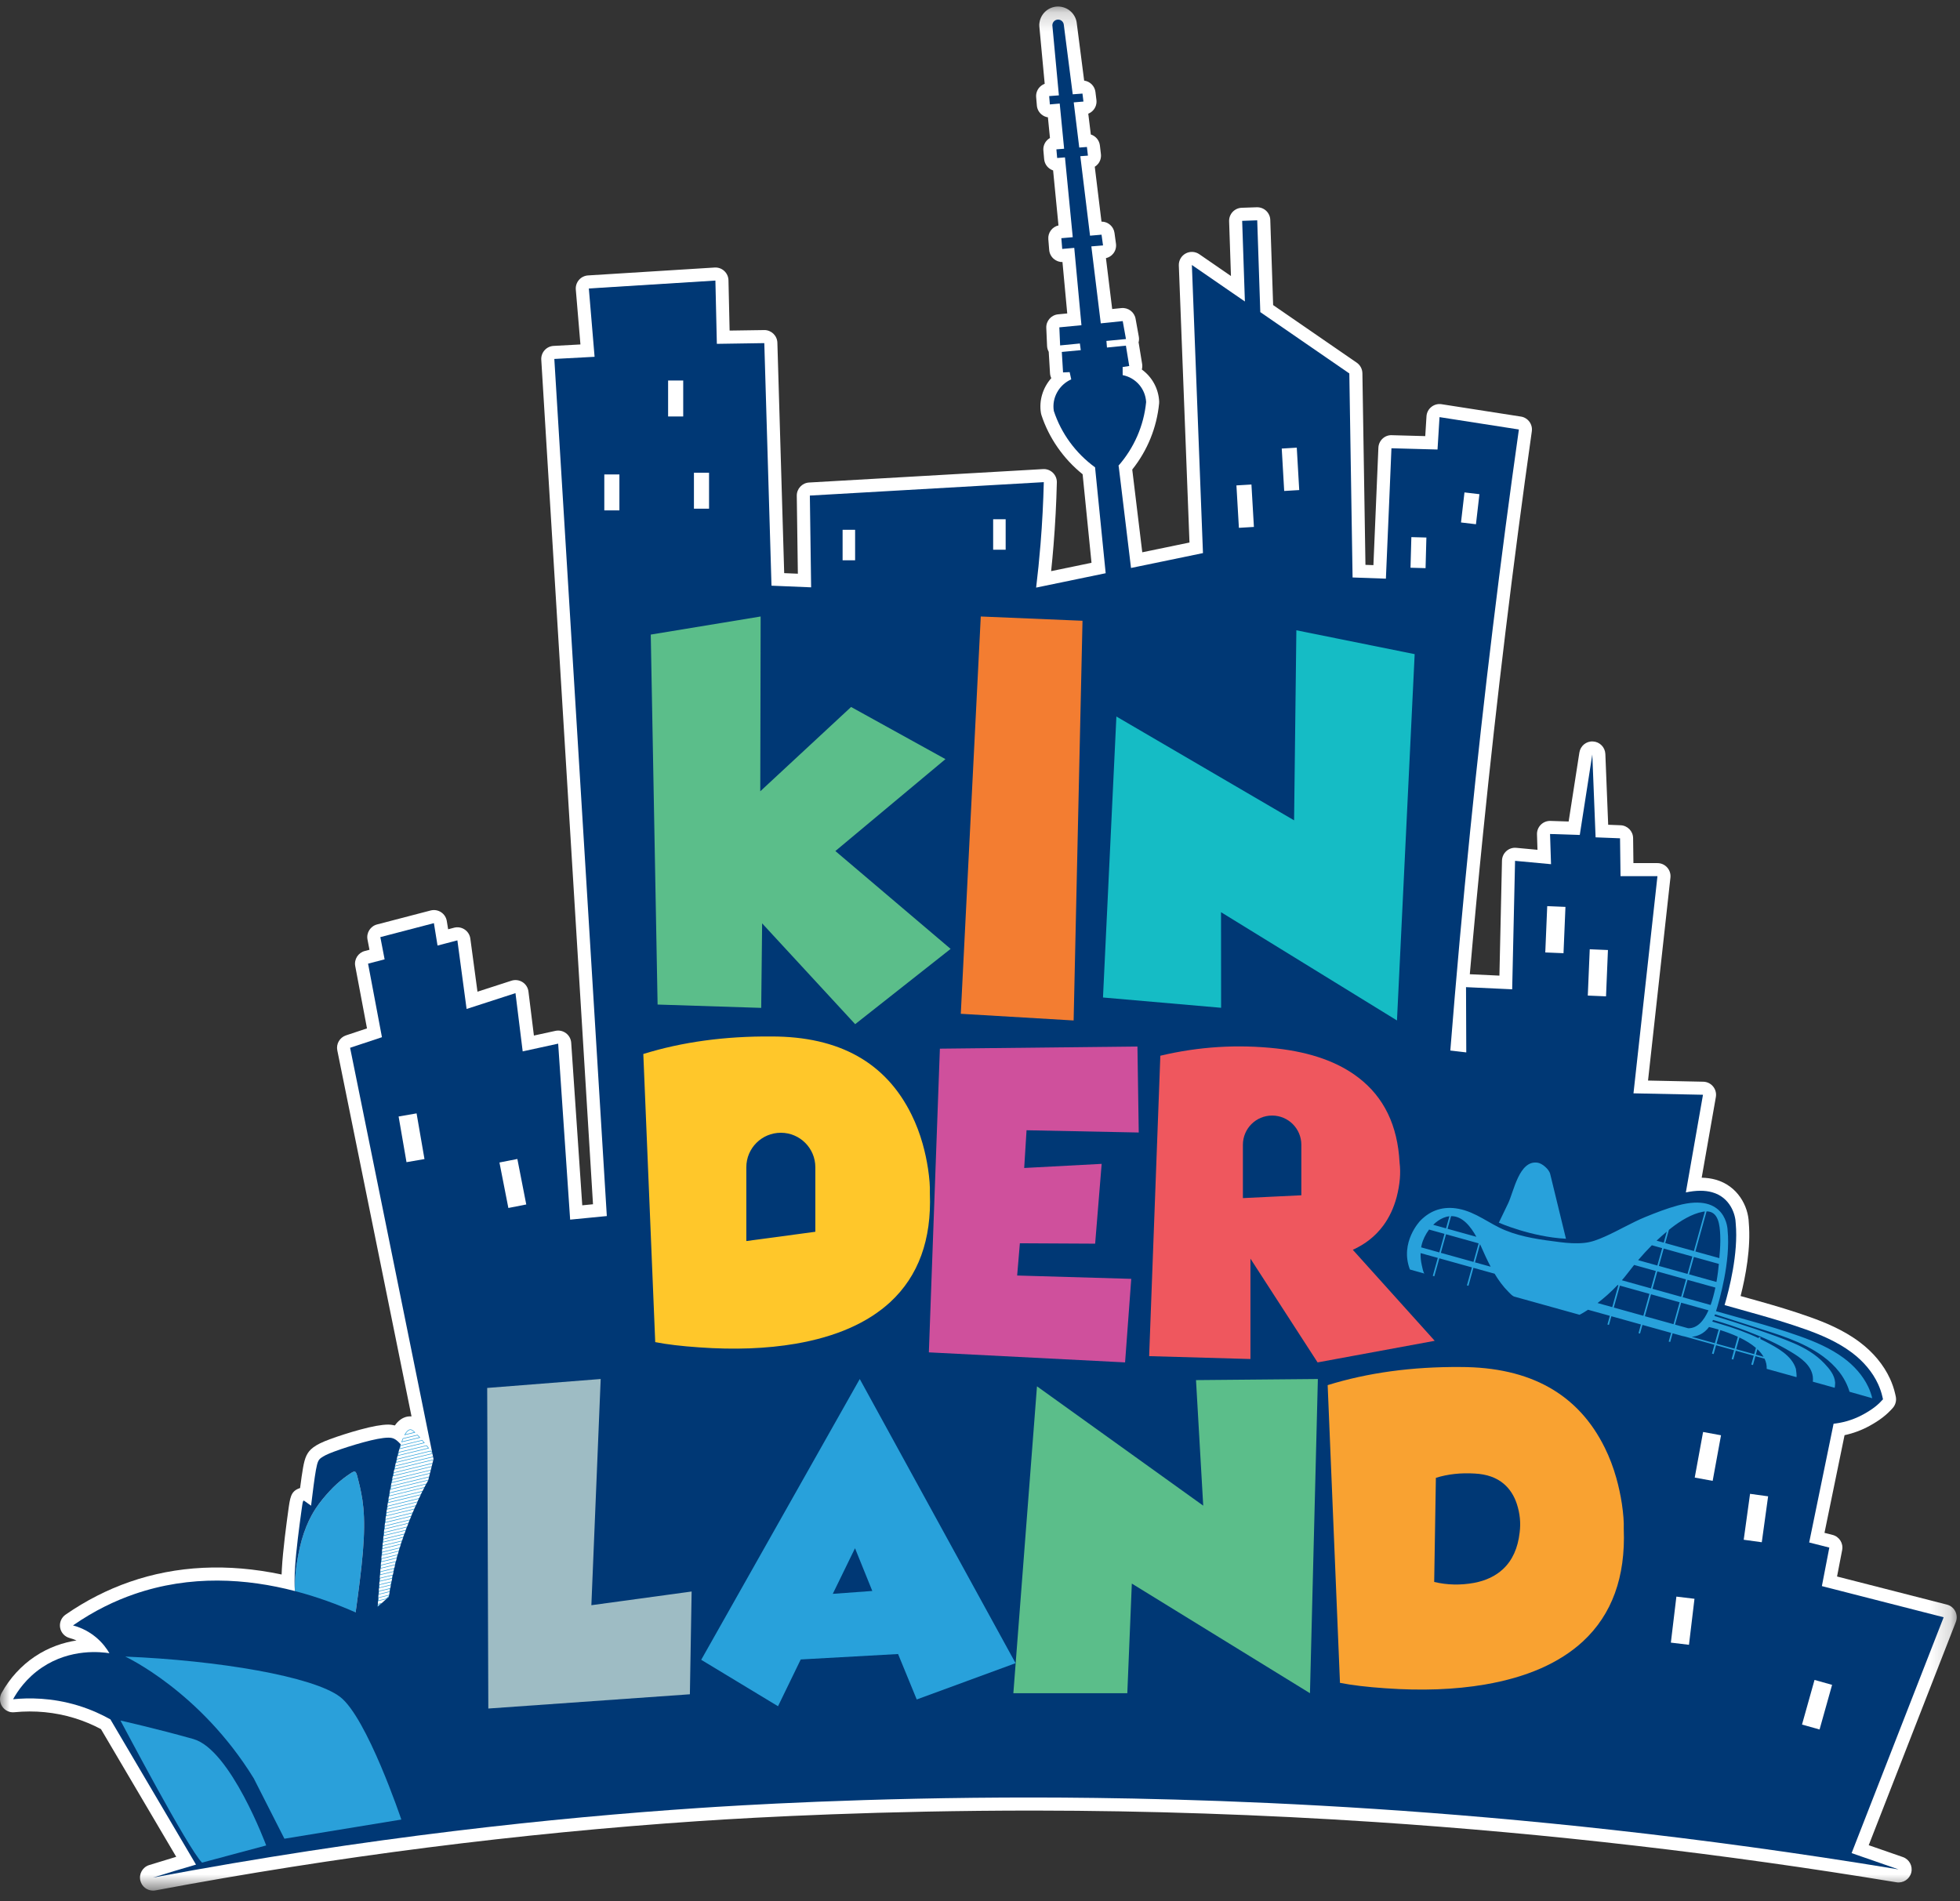 <?xml version="1.0" encoding="UTF-8"?>
<svg width="100px" height="97px" viewBox="0 0 100 97" version="1.1" xmlns="http://www.w3.org/2000/svg" xmlns:xlink="http://www.w3.org/1999/xlink">
    <rect x="0" y="0" width="100" height="97" fill="#333333" stroke="none"/>
    <!-- Generator: Sketch 52 (66869) - http://www.bohemiancoding.com/sketch -->
    <title>Group 50</title>
    <desc>Created with Sketch.</desc>
    <defs>
        <polygon id="path-1" points="0 0.196 99.832 0.196 99.832 96.333 0 96.333"></polygon>
        <polygon id="path-3" points="0 96.47 99.832 96.47 99.832 0.333 0 0.333"></polygon>
    </defs>
    <g id="Page-1" stroke="none" stroke-width="1" fill="none" fill-rule="evenodd">
        <g id="Group-50">
            <g id="Group-3" transform="translate(0, 0.137)">
                <mask id="mask-2" fill="white">
                    <use xlink:href="#path-1"></use>
                </mask>
                <g id="Clip-2"></g>
                <path d="M99.759,82.08 C99.672,81.91 99.516,81.786 99.331,81.739 L93.727,80.305 L93.988,78.954 C94.055,78.607 93.839,78.268 93.496,78.182 L93.086,78.078 L94.11,73.094 C94.552,72.999 94.976,72.842 95.376,72.624 C95.897,72.339 96.254,72.064 96.572,71.703 C96.713,71.542 96.768,71.324 96.722,71.116 L96.694,70.992 C96.634,70.726 96.544,70.462 96.426,70.206 C96.103,69.505 95.57,68.862 94.881,68.345 C94.041,67.714 93.089,67.333 92.355,67.071 C91.449,66.747 90.536,66.48 89.761,66.261 L89.264,66.122 C89.122,66.082 88.964,66.038 88.806,65.994 C89.064,64.981 89.335,63.539 89.224,62.259 C89.2,61.413 88.663,60.371 87.529,60.055 C87.31,59.994 87.073,59.961 86.821,59.956 L87.544,55.839 C87.577,55.648 87.526,55.451 87.402,55.301 C87.279,55.15 87.096,55.062 86.901,55.058 L84.083,54.999 L85.226,44.644 C85.247,44.455 85.187,44.267 85.06,44.126 C84.934,43.984 84.753,43.904 84.564,43.904 L83.338,43.904 L83.322,42.63 C83.318,42.275 83.037,41.986 82.682,41.972 L82.05,41.947 L81.906,38.336 C81.892,37.993 81.621,37.716 81.278,37.697 C80.932,37.675 80.634,37.921 80.581,38.26 L80.033,41.781 L79.106,41.751 C78.917,41.746 78.743,41.816 78.613,41.946 C78.483,42.076 78.412,42.255 78.418,42.439 L78.443,43.225 L77.361,43.124 C77.175,43.106 76.993,43.167 76.856,43.29 C76.717,43.413 76.637,43.588 76.632,43.773 L76.501,49.645 L74.99,49.574 C75.199,47.169 75.427,44.757 75.669,42.365 C76.36,35.537 77.196,28.642 78.154,21.871 C78.205,21.51 77.957,21.175 77.597,21.119 L73.548,20.488 C73.362,20.458 73.174,20.51 73.028,20.628 C72.881,20.745 72.791,20.919 72.78,21.106 L72.717,22.116 L71.01,22.069 C70.649,22.052 70.341,22.344 70.326,22.708 C70.326,22.708 70.156,26.765 70.072,28.7 L69.666,28.685 L69.51,18.907 C69.506,18.692 69.399,18.491 69.222,18.369 L64.956,15.43 L64.81,11.083 C64.805,10.906 64.728,10.739 64.599,10.618 C64.47,10.497 64.3,10.435 64.121,10.439 L63.354,10.465 C62.986,10.478 62.698,10.786 62.71,11.154 L62.804,13.947 L61.188,12.834 C60.98,12.691 60.71,12.678 60.489,12.799 C60.268,12.921 60.134,13.157 60.144,13.409 L60.688,27.546 L58.279,28.044 L57.768,23.823 C58.545,22.845 59.018,21.684 59.139,20.443 C59.142,20.409 59.143,20.376 59.141,20.343 C59.106,19.678 58.769,19.088 58.257,18.718 C58.282,18.626 58.288,18.528 58.272,18.432 L58.102,17.392 C58.099,17.373 58.095,17.354 58.09,17.336 C58.116,17.242 58.121,17.142 58.103,17.044 L57.938,16.128 C57.877,15.785 57.561,15.549 57.214,15.583 L56.744,15.631 L56.426,13.035 C56.572,13.002 56.703,12.921 56.797,12.803 C56.912,12.66 56.962,12.476 56.937,12.295 L56.862,11.747 C56.816,11.415 56.531,11.171 56.202,11.171 L56.198,11.171 L55.856,8.372 C55.918,8.334 55.974,8.285 56.021,8.228 C56.137,8.088 56.19,7.906 56.169,7.726 L56.117,7.284 C56.085,7.015 55.898,6.802 55.654,6.725 L55.524,5.664 C55.629,5.623 55.723,5.554 55.796,5.465 C55.91,5.324 55.962,5.143 55.94,4.963 L55.89,4.556 C55.852,4.249 55.61,4.015 55.314,3.976 L54.94,1.07 C54.895,0.567 54.466,0.188 53.96,0.196 C53.494,0.208 53.109,0.553 53.037,1.003 C53.024,1.066 53.02,1.132 53.026,1.199 L53.301,4.139 C53.194,4.178 53.098,4.245 53.022,4.333 C52.907,4.468 52.85,4.644 52.865,4.821 L52.901,5.246 C52.915,5.423 53,5.586 53.135,5.7 C53.23,5.78 53.345,5.832 53.465,5.85 L53.569,6.904 C53.501,6.942 53.44,6.992 53.389,7.053 C53.274,7.189 53.218,7.365 53.234,7.543 L53.273,7.984 C53.297,8.258 53.484,8.478 53.73,8.559 L54.004,11.366 C53.684,11.437 53.458,11.736 53.486,12.071 L53.53,12.619 C53.545,12.796 53.629,12.959 53.765,13.074 C53.889,13.178 54.053,13.242 54.207,13.231 L54.451,15.857 L53.984,15.902 C53.631,15.937 53.366,16.241 53.382,16.595 L53.422,17.517 C53.427,17.622 53.456,17.724 53.507,17.815 C53.507,17.83 53.508,17.845 53.509,17.861 L53.572,18.906 C53.577,18.996 53.6,19.081 53.638,19.158 C53.211,19.639 53.001,20.297 53.11,20.944 C53.115,20.977 53.123,21.01 53.134,21.041 C53.519,22.216 54.261,23.279 55.236,24.062 L55.689,28.58 L53.629,29.006 C53.675,28.571 53.716,28.132 53.751,27.696 C53.838,26.63 53.895,25.549 53.921,24.48 C53.926,24.294 53.852,24.115 53.718,23.985 C53.585,23.856 53.401,23.787 53.217,23.799 L41.281,24.484 C40.925,24.504 40.648,24.802 40.652,25.158 L40.707,29.137 L40.01,29.108 L39.662,17.351 C39.651,16.99 39.355,16.704 38.995,16.704 C38.992,16.704 38.988,16.704 38.985,16.705 L37.225,16.731 L37.167,14.164 C37.163,13.983 37.085,13.811 36.951,13.688 C36.818,13.565 36.643,13.503 36.459,13.514 L30.001,13.917 C29.822,13.929 29.655,14.011 29.538,14.147 C29.421,14.283 29.363,14.46 29.378,14.639 L29.614,17.439 L28.246,17.513 C28.069,17.522 27.902,17.602 27.784,17.735 C27.666,17.867 27.605,18.042 27.616,18.219 L30.255,61.311 L29.707,61.365 L29.143,53.07 C29.13,52.877 29.033,52.699 28.878,52.583 C28.723,52.466 28.526,52.423 28.336,52.464 L27.24,52.703 L26.962,50.457 C26.938,50.259 26.827,50.083 26.659,49.976 C26.491,49.87 26.285,49.843 26.095,49.904 L24.361,50.465 C24.319,50.15 24.275,49.828 24.232,49.506 C24.151,48.91 24.07,48.314 23.997,47.758 C23.972,47.569 23.867,47.399 23.708,47.292 C23.55,47.185 23.352,47.152 23.168,47.2 L22.864,47.28 L22.796,46.86 C22.766,46.675 22.66,46.511 22.502,46.408 C22.345,46.305 22.15,46.274 21.97,46.321 L19.237,47.034 C18.897,47.123 18.684,47.46 18.75,47.805 L18.851,48.327 L18.611,48.389 C18.272,48.478 18.059,48.813 18.124,49.158 L18.724,52.338 L17.652,52.694 C17.332,52.801 17.142,53.129 17.209,53.459 L20.996,72.136 C20.863,72.126 20.73,72.146 20.608,72.2 C20.49,72.25 20.383,72.326 20.28,72.432 C20.233,72.481 20.19,72.537 20.148,72.598 C20.042,72.573 19.932,72.555 19.808,72.554 C19.473,72.555 19.002,72.64 18.369,72.812 C17.86,72.95 17.255,73.143 16.826,73.302 C16.422,73.453 16.177,73.573 15.984,73.717 C15.657,73.96 15.551,74.255 15.463,74.747 C15.416,75.007 15.365,75.367 15.311,75.791 C15.278,75.8 15.248,75.811 15.224,75.822 C14.838,75.987 14.8,76.27 14.706,76.956 C14.618,77.599 14.435,78.936 14.38,79.931 C14.375,80.024 14.371,80.115 14.368,80.203 C11.615,79.622 9.009,79.748 6.612,80.581 C5.468,80.978 4.369,81.541 3.343,82.253 C3.131,82.401 3.023,82.659 3.067,82.915 C3.112,83.171 3.301,83.377 3.551,83.444 C3.673,83.477 3.79,83.518 3.903,83.568 C3.244,83.671 2.499,83.907 1.778,84.39 C1.085,84.854 0.499,85.495 0.084,86.244 C-0.036,86.461 -0.027,86.727 0.11,86.934 C0.246,87.141 0.482,87.258 0.732,87.231 C1.776,87.128 2.803,87.228 3.783,87.526 C4.255,87.67 4.714,87.86 5.151,88.092 C5.825,89.234 6.536,90.44 7.246,91.647 C7.835,92.646 8.423,93.645 8.991,94.608 C8.526,94.747 8.064,94.889 7.61,95.03 C7.273,95.136 7.077,95.485 7.162,95.828 C7.237,96.129 7.508,96.333 7.808,96.333 C7.849,96.333 7.89,96.33 7.932,96.322 C17.157,94.59 26.487,93.401 35.664,92.785 C38.71,92.581 44.988,92.246 52.814,92.249 C58.512,92.254 64.349,92.451 70.162,92.834 C78.984,93.416 87.933,94.45 96.758,95.908 C97.099,95.963 97.427,95.75 97.513,95.415 C97.598,95.079 97.412,94.734 97.085,94.621 L95.343,94.016 L99.787,82.627 C99.856,82.449 99.846,82.25 99.759,82.08" id="Fill-1" fill="#FFFFFF" mask="url(#mask-2)"></path>
            </g>
            <path d="M19.344,81.889 L19.286,81.947 L19.29,81.869 L19.393,81.845 L19.344,81.889 Z M19.439,81.804 L19.274,81.843 L19.264,81.846 L19.263,81.856 L19.254,81.982 L19.251,82.019 L19.277,81.993 C19.307,81.967 19.334,81.937 19.364,81.91 C19.395,81.882 19.422,81.854 19.45,81.828 L19.491,81.791 L19.439,81.804 Z M19.837,81.442 C19.812,81.461 19.788,81.484 19.763,81.506 C19.739,81.527 19.714,81.548 19.69,81.571 L19.305,81.664 L19.315,81.536 L19.842,81.409 L19.837,81.442 Z M19.855,81.377 L19.297,81.512 L19.287,81.514 L19.287,81.525 L19.276,81.682 L19.274,81.701 L19.294,81.696 L19.7,81.598 L19.703,81.597 L19.705,81.595 C19.729,81.574 19.755,81.551 19.781,81.527 C19.806,81.506 19.832,81.484 19.858,81.461 L19.861,81.458 L19.863,81.452 L19.872,81.393 L19.876,81.372 L19.855,81.377 Z M19.889,81.129 L19.876,81.199 L19.33,81.333 L19.338,81.206 L19.899,81.07 L19.889,81.129 Z M19.913,81.036 L19.321,81.179 L19.312,81.183 L19.312,81.193 L19.3,81.349 L19.299,81.37 L19.317,81.365 L19.892,81.225 L19.9,81.223 L19.902,81.214 L19.917,81.134 L19.93,81.054 L19.933,81.031 L19.913,81.036 Z M19.949,80.788 L19.936,80.86 L19.354,81.002 L19.362,80.875 L19.961,80.729 L19.949,80.788 Z M19.975,80.695 L19.346,80.848 L19.336,80.85 L19.336,80.861 L19.325,81.018 L19.323,81.038 L19.341,81.034 L19.951,80.886 L19.961,80.883 L19.962,80.875 L19.977,80.793 L19.991,80.713 L19.996,80.69 L19.975,80.695 Z M20.016,80.446 L20.001,80.517 L19.379,80.669 L19.388,80.542 L20.027,80.387 L20.016,80.446 Z M20.044,80.353 L19.372,80.516 L19.362,80.519 L19.361,80.529 L19.349,80.687 L19.348,80.707 L19.367,80.702 L20.016,80.544 L20.026,80.542 L20.027,80.534 L20.06,80.371 L20.065,80.348 L20.044,80.353 Z M20.089,80.102 L20.073,80.175 L19.405,80.336 L19.414,80.211 L20.104,80.043 L20.089,80.102 Z M20.119,80.009 L19.398,80.185 L19.388,80.187 L19.387,80.198 L19.375,80.354 L19.374,80.374 L19.392,80.369 L20.089,80.201 L20.097,80.198 L20.099,80.19 L20.135,80.027 L20.142,80.004 L20.119,80.009 Z M20.172,79.756 L20.155,79.829 L19.431,80.006 L19.442,79.878 L20.187,79.697 L20.172,79.756 Z M20.204,79.663 L19.426,79.852 L19.416,79.854 L19.414,79.865 L19.401,80.022 L19.4,80.043 L19.419,80.038 L20.169,79.855 L20.177,79.854 L20.179,79.846 L20.199,79.764 L20.22,79.681 L20.226,79.658 L20.204,79.663 Z M20.264,79.407 L20.244,79.482 L19.458,79.673 L19.47,79.546 L20.282,79.348 L20.264,79.407 Z M20.298,79.314 L19.454,79.52 L19.444,79.521 L19.444,79.533 L19.429,79.689 L19.427,79.71 L19.447,79.706 L20.259,79.508 L20.267,79.507 L20.269,79.499 L20.292,79.415 C20.3,79.388 20.308,79.36 20.314,79.332 L20.321,79.309 L20.298,79.314 Z M20.368,79.057 L20.345,79.132 L19.488,79.34 L19.501,79.213 L20.386,78.998 L20.368,79.057 Z M20.404,78.964 L19.483,79.187 L19.475,79.189 L19.473,79.198 L19.458,79.357 L19.457,79.378 L19.476,79.373 L20.358,79.158 L20.366,79.156 L20.368,79.148 L20.394,79.065 L20.42,78.982 L20.427,78.957 L20.404,78.964 Z M20.481,78.703 L20.456,78.779 L19.519,79.006 L19.532,78.879 L20.5,78.644 L20.481,78.703 Z M20.518,78.61 L19.515,78.853 L19.506,78.856 L19.504,78.866 L19.489,79.024 L19.488,79.044 L19.507,79.039 L20.469,78.805 L20.477,78.804 L20.479,78.796 L20.507,78.713 L20.536,78.628 L20.544,78.603 L20.518,78.61 Z M20.603,78.347 L20.577,78.424 L19.551,78.673 L19.564,78.545 L20.624,78.289 L20.603,78.347 Z M20.644,78.254 L19.548,78.52 L19.54,78.522 L19.538,78.532 L19.522,78.69 L19.52,78.711 L19.54,78.706 L20.59,78.45 L20.598,78.448 L20.6,78.442 L20.629,78.357 L20.66,78.272 L20.668,78.248 L20.644,78.254 Z M20.735,77.989 L20.706,78.067 L19.587,78.339 L19.594,78.281 L19.602,78.21 L20.756,77.93 L20.735,77.989 Z M20.776,77.896 L19.586,78.184 L19.576,78.188 L19.574,78.197 L19.566,78.276 L19.558,78.355 L19.555,78.377 L19.574,78.372 L20.719,78.093 L20.727,78.091 L20.728,78.085 L20.761,78 L20.792,77.915 L20.802,77.889 L20.776,77.896 Z M20.874,77.63 L20.843,77.708 L19.625,78.003 L19.636,77.907 L19.641,77.876 L20.898,77.57 L20.874,77.63 Z M20.918,77.535 L19.625,77.85 L19.615,77.852 L19.613,77.861 L19.608,77.902 L19.595,78.021 L19.592,78.041 L19.612,78.036 L20.856,77.734 L20.864,77.733 L20.865,77.726 L20.9,77.64 L20.934,77.555 L20.944,77.529 L20.918,77.535 Z M21.022,77.268 L21.02,77.268 L20.988,77.348 L19.667,77.667 L19.674,77.609 L19.683,77.539 L21.046,77.209 L21.022,77.268 Z M21.066,77.173 L19.667,77.514 L19.659,77.516 L19.657,77.526 L19.646,77.605 L19.636,77.685 L19.633,77.707 L19.654,77.702 L21.002,77.374 L21.009,77.372 L21.011,77.366 L21.046,77.279 L21.082,77.195 L21.094,77.167 L21.066,77.173 Z M21.177,76.903 L21.143,76.984 L19.711,77.332 L19.719,77.273 L19.729,77.203 L21.203,76.844 L21.177,76.903 Z M21.224,76.81 L19.714,77.177 L19.705,77.178 L19.703,77.188 L19.68,77.348 L19.678,77.369 L19.698,77.364 L21.156,77.01 L21.162,77.009 L21.164,77.002 L21.203,76.916 L21.24,76.829 L21.252,76.803 L21.224,76.81 Z M21.366,76.487 L21.333,76.555 L21.304,76.619 L19.76,76.994 L19.77,76.935 L19.78,76.865 L21.369,76.479 L21.366,76.487 Z M21.392,76.443 L19.765,76.839 L19.755,76.841 L19.754,76.851 L19.742,76.93 L19.729,77.01 L19.726,77.032 L19.747,77.027 L21.317,76.645 L21.323,76.644 L21.327,76.637 L21.359,76.569 L21.39,76.5 L21.407,76.464 L21.42,76.437 L21.392,76.443 Z M21.519,76.167 L21.478,76.251 L19.814,76.655 L19.824,76.596 L19.835,76.526 L21.549,76.111 L21.519,76.167 Z M21.571,76.075 L19.819,76.5 L19.81,76.502 L19.809,76.512 L19.796,76.591 L19.783,76.671 L19.78,76.694 L19.799,76.689 L21.491,76.278 L21.498,76.277 L21.5,76.27 C21.514,76.241 21.529,76.212 21.544,76.182 C21.558,76.153 21.573,76.124 21.586,76.096 L21.601,76.068 L21.571,76.075 Z M21.71,75.796 C21.697,75.82 21.682,75.85 21.666,75.881 L19.871,76.316 L19.881,76.257 L19.894,76.185 L21.741,75.737 L21.71,75.796 Z M21.765,75.701 L21.754,75.704 L19.879,76.159 L19.869,76.163 L19.868,76.171 L19.853,76.251 L19.84,76.332 L19.835,76.353 L19.856,76.348 L21.677,75.907 L21.684,75.905 L21.687,75.9 C21.702,75.872 21.716,75.843 21.734,75.81 C21.751,75.778 21.767,75.749 21.782,75.722 L21.796,75.695 L21.765,75.701 Z M19.957,75.845 L21.886,75.377 C21.888,75.367 21.891,75.356 21.894,75.344 L19.943,75.819 L19.933,75.82 L19.931,75.83 L19.917,75.91 L19.902,75.991 L19.897,76.014 L19.918,76.008 L21.845,75.541 L21.845,75.54 C21.847,75.535 21.849,75.523 21.853,75.509 L19.933,75.975 L19.944,75.916 L19.957,75.845 Z M20.026,75.502 L21.972,75.029 C21.974,75.018 21.977,75.008 21.979,74.999 L20.009,75.476 L20.001,75.478 L20,75.488 L19.983,75.568 L19.967,75.649 L19.962,75.672 L19.985,75.667 L21.93,75.194 C21.933,75.183 21.937,75.173 21.938,75.161 L20,75.633 L20.011,75.574 L20.026,75.502 Z M20.099,75.158 L22.059,74.684 C22.062,74.672 22.065,74.661 22.067,74.651 L20.083,75.134 L20.075,75.135 L20.073,75.144 L20.055,75.223 L20.037,75.307 L20.032,75.329 L20.055,75.325 L22.018,74.847 C22.021,74.837 22.023,74.827 22.026,74.816 L20.07,75.29 L20.083,75.23 L20.099,75.158 Z M20.681,73.189 C20.715,73.128 20.748,73.084 20.779,73.052 C20.815,73.014 20.849,72.992 20.88,72.977 C20.914,72.962 20.947,72.957 20.988,72.973 C21.025,72.988 21.073,73.021 21.134,73.078 L20.681,73.189 Z M21.172,73.075 C21.097,73.005 21.043,72.964 20.996,72.946 C20.948,72.928 20.909,72.933 20.869,72.951 C20.834,72.965 20.799,72.992 20.759,73.032 C20.722,73.071 20.681,73.127 20.64,73.203 L20.624,73.231 L20.655,73.225 L21.167,73.101 L21.192,73.094 L21.172,73.075 Z M20.52,73.552 C20.528,73.531 20.534,73.51 20.543,73.489 C20.552,73.464 20.562,73.44 20.572,73.415 L21.294,73.241 C21.31,73.257 21.327,73.275 21.345,73.295 L21.387,73.342 L20.52,73.552 Z M21.425,73.34 C21.403,73.318 21.382,73.295 21.364,73.275 C21.346,73.254 21.327,73.234 21.309,73.215 L21.302,73.208 L21.296,73.21 L20.557,73.389 L20.551,73.391 L20.549,73.397 C20.538,73.423 20.528,73.45 20.517,73.479 C20.507,73.507 20.495,73.536 20.484,73.569 L20.476,73.593 L20.5,73.587 L21.416,73.365 L21.439,73.358 L21.425,73.34 Z M20.407,73.906 L20.425,73.844 C20.433,73.818 20.44,73.794 20.448,73.771 L21.532,73.508 L21.581,73.565 L21.62,73.611 L20.407,73.906 Z M21.656,73.611 L21.602,73.547 L21.547,73.482 L21.542,73.476 L21.534,73.479 L20.433,73.745 L20.425,73.748 L20.424,73.755 C20.415,73.782 20.407,73.808 20.399,73.836 C20.391,73.861 20.383,73.89 20.373,73.921 L20.366,73.945 L20.391,73.94 L21.648,73.634 L21.671,73.629 L21.656,73.611 Z M20.313,74.255 L20.327,74.195 L20.347,74.121 L21.757,73.779 L21.804,73.836 L21.842,73.883 L20.313,74.255 Z M21.876,73.883 L21.826,73.818 L21.774,73.755 L21.767,73.746 L21.759,73.75 L20.332,74.095 L20.324,74.097 L20.323,74.105 L20.301,74.187 L20.278,74.27 L20.274,74.294 L20.296,74.288 L21.87,73.906 L21.891,73.901 L21.876,73.883 Z M20.241,74.54 L20.259,74.469 L21.972,74.053 C21.989,74.074 22.005,74.095 22.023,74.118 L22.052,74.157 L20.226,74.601 L20.241,74.54 Z M22.046,74.1 C22.028,74.077 22.008,74.053 21.989,74.027 L21.984,74.02 L21.976,74.022 L20.244,74.443 L20.236,74.444 L20.233,74.452 L20.213,74.534 L20.194,74.617 L20.189,74.64 L20.21,74.635 L22.064,74.183 C22.057,74.157 22.051,74.128 22.046,74.1 Z M20.146,74.946 L20.159,74.886 L20.176,74.814 L22.098,74.348 C22.095,74.34 22.093,74.328 22.092,74.319 L20.161,74.788 L20.153,74.79 L20.151,74.8 L20.132,74.88 L20.114,74.963 L20.109,74.986 L20.13,74.981 L22.106,74.5 C22.108,74.486 22.111,74.477 22.113,74.469 L20.146,74.946 Z" id="Fill-4" fill="#2AA0DA"></path>
            <path d="M15.088,80.165 C15.037,80.62 15.04,80.925 15.044,81.231 C15.074,81.679 15.143,82.103 15.25,82.613 C15.423,83.434 15.695,84.477 15.975,85.54 C16.124,85.569 16.275,85.599 16.427,85.629 C16.776,85.035 17.164,84.442 17.6,83.86 C17.725,83.692 17.854,83.526 17.986,83.361 C18.037,83.02 18.092,82.638 18.157,82.169 C18.279,81.3 18.435,80.13 18.514,79.187 C18.593,78.245 18.593,77.529 18.54,76.949 C18.486,76.368 18.378,75.923 18.305,75.623 C18.232,75.324 18.195,75.17 18.14,75.113 C18.084,75.056 18.011,75.095 17.85,75.203 C17.689,75.31 17.441,75.486 17.189,75.714 C16.936,75.943 16.68,76.224 16.463,76.491 C16.328,76.656 16.208,76.816 16.094,76.993 C16.023,77.102 15.955,77.217 15.887,77.344 C15.708,77.677 15.529,78.089 15.387,78.597 C15.245,79.105 15.14,79.71 15.088,80.165" id="Fill-6" fill="#2AA0DA"></path>
            <path d="M72.008,27.407 L72.775,27.428 C72.761,27.949 72.747,28.47 72.733,28.99 L71.965,28.969 L72.008,27.407 Z M65.52,25.052 L65.395,22.888 L66.162,22.842 L66.287,25.006 L65.52,25.052 Z M63.209,26.933 L63.083,24.768 L63.849,24.723 L63.975,26.887 L63.209,26.933 Z M15.091,80.161 C15.142,79.706 15.248,79.102 15.39,78.593 C15.532,78.085 15.71,77.673 15.889,77.34 C15.956,77.215 16.024,77.101 16.094,76.993 C16.208,76.817 16.328,76.656 16.463,76.491 C16.681,76.224 16.937,75.943 17.189,75.715 C17.441,75.487 17.689,75.31 17.85,75.203 C18.011,75.095 18.084,75.056 18.14,75.113 C18.195,75.171 18.233,75.324 18.305,75.624 C18.378,75.923 18.486,76.368 18.54,76.949 C18.593,77.529 18.593,78.245 18.514,79.188 C18.435,80.13 18.279,81.3 18.158,82.169 C18.152,82.206 18.148,82.239 18.143,82.275 C17.227,81.869 16.181,81.48 15.045,81.185 C15.043,80.893 15.042,80.595 15.091,80.161 Z M74.718,25.126 L75.481,25.216 L75.304,26.75 L74.541,26.659 L74.718,25.126 Z M99.166,82.522 C97.095,81.992 95.024,81.462 92.953,80.932 L93.333,78.966 L92.305,78.706 C92.72,76.687 93.135,74.667 93.55,72.647 C93.892,72.61 94.452,72.506 95.056,72.176 C95.584,71.888 95.856,71.645 96.071,71.4 L96.043,71.276 C95.993,71.055 95.918,70.835 95.82,70.622 C95.544,70.022 95.081,69.466 94.481,69.016 C93.713,68.44 92.822,68.083 92.131,67.836 C91.248,67.521 90.346,67.257 89.581,67.041 L89.353,66.977 C89.006,66.88 88.36,66.699 87.988,66.593 C88.223,65.799 88.696,63.957 88.558,62.433 C88.551,61.989 88.291,61.097 87.35,60.835 C86.976,60.731 86.527,60.735 86.013,60.844 C86.304,59.183 86.596,57.522 86.887,55.861 C85.705,55.837 84.523,55.812 83.341,55.788 C83.748,52.094 84.155,48.401 84.564,44.708 L82.68,44.708 C82.672,44.063 82.664,43.419 82.655,42.775 C82.239,42.759 81.824,42.743 81.408,42.726 C81.352,41.317 81.296,39.908 81.24,38.499 C81.027,39.868 80.814,41.236 80.601,42.604 L79.084,42.555 C79.1,43.069 79.117,43.582 79.134,44.096 C78.522,44.039 77.911,43.982 77.299,43.925 C77.25,46.11 77.201,48.295 77.152,50.48 C76.279,50.439 75.669,50.411 74.797,50.37 L74.81,53.7 L73.996,53.604 C74.288,49.936 74.623,46.212 75.005,42.435 C75.719,35.385 76.556,28.542 77.494,21.915 L73.445,21.284 L73.343,22.937 L70.992,22.873 C70.992,22.873 70.773,28.12 70.709,29.527 L69.009,29.466 L68.843,19.055 L64.301,15.926 L64.144,11.242 L63.376,11.269 L63.515,15.384 L60.81,13.521 C60.999,18.421 61.187,23.321 61.376,28.222 C60.152,28.475 58.928,28.728 57.705,28.981 L57.075,23.778 L57.057,23.771 C57.859,22.859 58.358,21.723 58.476,20.515 C58.439,19.837 57.946,19.271 57.279,19.141 L57.278,18.727 L57.614,18.677 L57.444,17.637 L56.478,17.733 L56.45,17.396 L57.447,17.3 L57.282,16.384 L56.162,16.499 L55.681,12.572 L56.277,12.523 L56.201,11.975 L55.614,12.026 L55.118,7.97 L55.507,7.941 L55.455,7.499 L55.064,7.529 L54.782,5.224 L55.278,5.182 L55.228,4.775 L54.731,4.812 L54.276,1.266 C54.262,1.113 54.131,0.996 53.977,1 C53.822,1.004 53.698,1.127 53.692,1.281 L53.69,1.274 L54.025,4.866 L53.529,4.903 L53.565,5.328 L54.067,5.284 L54.292,7.59 L53.898,7.621 L53.937,8.062 L54.335,8.031 L54.732,12.103 L54.15,12.154 L54.195,12.702 L54.809,12.648 L55.176,16.594 L54.048,16.703 L54.088,17.625 L55.096,17.527 L55.141,17.867 L54.174,17.958 L54.237,19.003 L54.574,18.988 L54.655,19.358 C54.035,19.631 53.654,20.302 53.767,20.971 C54.146,22.123 54.886,23.127 55.866,23.842 L55.871,23.848 L56.412,29.249 C55.229,29.493 54.047,29.738 52.864,29.983 C52.95,29.272 53.025,28.537 53.087,27.779 C53.177,26.675 53.23,25.615 53.255,24.602 C49.276,24.83 45.298,25.058 41.319,25.287 C41.34,26.847 41.362,28.408 41.384,29.969 C40.71,29.941 40.036,29.913 39.362,29.885 C39.24,25.759 39.117,21.634 38.995,17.508 C38.188,17.521 37.381,17.533 36.574,17.545 C36.549,16.469 36.525,15.393 36.5,14.316 C34.348,14.451 32.195,14.585 30.043,14.72 C30.141,15.882 30.239,17.044 30.336,18.206 C29.652,18.242 28.967,18.279 28.282,18.316 C29.175,32.893 30.067,47.471 30.96,62.05 C30.336,62.111 29.713,62.172 29.089,62.233 C28.885,59.24 28.681,56.246 28.478,53.253 C27.874,53.384 27.271,53.516 26.668,53.648 C26.545,52.657 26.423,51.666 26.3,50.676 C25.469,50.945 24.637,51.214 23.806,51.483 C23.659,50.37 23.483,49.096 23.336,47.983 L22.323,48.247 L22.138,47.104 L19.405,47.817 L19.623,48.951 C19.342,49.025 19.06,49.098 18.779,49.171 C19.024,50.468 19.243,51.627 19.487,52.924 L17.862,53.464 C19.281,60.46 20.699,67.455 22.118,74.451 C22.027,74.814 21.936,75.177 21.845,75.54 C21.703,75.791 21.547,76.094 21.379,76.455 C21.015,77.233 20.595,78.277 20.317,79.237 C20.102,79.979 19.95,80.794 19.837,81.481 C19.647,81.65 19.457,81.818 19.267,81.987 C19.37,80.528 19.481,79.037 19.623,77.866 C19.787,76.507 19.997,75.487 20.165,74.761 C20.272,74.299 20.363,73.955 20.444,73.697 C20.19,73.416 20.051,73.357 19.81,73.358 C19.513,73.359 19.062,73.452 18.543,73.593 C18.025,73.733 17.439,73.923 17.058,74.065 C16.677,74.206 16.501,74.301 16.381,74.39 C16.261,74.479 16.198,74.563 16.119,75.004 C16.046,75.406 15.959,76.104 15.871,76.829 L15.551,76.6 C15.456,76.531 15.456,76.531 15.367,77.182 C15.278,77.834 15.099,79.137 15.046,80.106 C15.023,80.509 15.023,80.853 15.044,81.184 C12.594,80.546 9.724,80.343 6.831,81.348 C5.889,81.675 4.827,82.171 3.724,82.938 C3.987,83.008 4.431,83.164 4.874,83.525 C5.235,83.82 5.456,84.139 5.583,84.357 C5.167,84.292 3.61,84.102 2.149,85.081 C1.343,85.621 0.893,86.297 0.667,86.705 C1.45,86.628 2.634,86.616 3.978,87.025 C4.635,87.226 5.188,87.484 5.632,87.732 C7.031,90.102 8.597,92.767 10,95.143 C9.255,95.36 8.525,95.58 7.809,95.804 C18.842,93.733 28.302,92.748 35.62,92.257 C37.569,92.127 44.147,91.71 52.815,91.719 C56.319,91.723 62.502,91.799 70.206,92.306 C77.413,92.781 86.453,93.667 96.866,95.388 C96.068,95.111 95.268,94.834 94.47,94.556 C96.035,90.545 97.6,86.533 99.166,82.522 Z" id="Fill-8" fill="#003875"></path>
            <path d="M6.39,84.528 C6.39,84.528 10.206,86.289 12.946,90.741 L14.511,93.822 L20.476,92.844 C20.476,92.844 18.721,87.625 17.348,86.582 C15.975,85.54 11.135,84.723 6.39,84.528" id="Fill-10" fill="#2AA0DA"></path>
            <path d="M6.146,87.792 C6.292,88.05 9.581,94.315 10.308,95.042 C11.242,94.794 13.581,94.165 13.581,94.165 C13.581,94.165 11.771,89.273 9.864,88.735 C7.956,88.197 6.146,87.792 6.146,87.792" id="Fill-12" fill="#2AA0DA"></path>
            <polygon id="Fill-14" fill="#5BBE8A" points="43.631 52.259 38.884 47.115 38.837 51.428 33.551 51.258 33.202 32.38 38.808 31.457 38.789 40.376 43.423 36.074 48.237 38.735 42.621 43.425 48.501 48.418"></polygon>
            <polygon id="Fill-16" fill="#F37D31" points="55.23 31.675 54.777 52.07 49.02 51.73 50.039 31.457"></polygon>
            <polygon id="Fill-18" fill="#15BCC5" points="56.275 50.898 56.959 36.561 66.025 41.858 66.141 32.161 72.177 33.378 71.274 52.07 62.297 46.545 62.301 51.423"></polygon>
            <polygon id="Fill-20" fill="#9EBCC4" points="30.647 70.365 30.172 81.907 35.287 81.208 35.198 86.452 24.914 87.179 24.857 70.821"></polygon>
            <path d="M44.505,81.18 L43.623,79 L42.489,81.327 L44.505,81.18 Z M45.82,84.398 L40.854,84.675 L39.695,87.062 L35.776,84.692 L43.865,70.365 L51.815,84.865 L46.772,86.717 L45.82,84.398 Z" id="Fill-22" fill="#28A1DB"></path>
            <polygon id="Fill-24" fill="#5BBE8A" points="51.702 86.397 52.907 70.738 61.389 76.827 61.021 70.421 67.238 70.365 66.835 86.397 57.746 80.803 57.516 86.397"></polygon>
            <path d="M77.533,78.197 C77.596,77.715 77.549,77.229 77.39,76.741 C77.25,76.315 77.028,75.973 76.723,75.712 C76.349,75.395 75.858,75.221 75.248,75.189 C74.531,75.145 73.868,75.217 73.259,75.408 L73.173,80.72 C73.833,80.878 74.512,80.894 75.21,80.767 C75.813,80.653 76.304,80.418 76.686,80.063 C77.162,79.618 77.443,78.996 77.533,78.197 M82.845,78.016 C82.94,80.466 82.245,82.379 80.76,83.756 C79.567,84.854 77.901,85.587 75.762,85.954 C74.233,86.215 72.539,86.278 70.679,86.145 C69.752,86.082 68.982,85.99 68.366,85.869 L67.738,70.677 C69.788,70.043 72.043,69.735 74.506,69.753 C78.072,69.753 80.531,71.131 81.883,73.885 C82.118,74.361 82.311,74.869 82.463,75.408 C82.583,75.833 82.679,76.274 82.749,76.731 C82.825,77.245 82.857,77.673 82.845,78.016" id="Fill-26" fill="#F9A231"></path>
            <polygon id="Fill-28" fill="#CF509C" points="58.099 57.787 52.375 57.672 52.255 59.597 56.207 59.387 55.875 63.459 52.034 63.439 51.896 65.084 57.717 65.254 57.402 69.517 47.391 69.005 47.953 53.509 58.033 53.399"></polygon>
            <path d="M41.599,62.852 L38.078,63.326 L38.078,59.56 C38.078,58.588 38.866,57.8 39.839,57.8 C40.811,57.8 41.599,58.588 41.599,59.56 L41.599,62.852 Z M47.442,60.883 C47.454,60.551 47.423,60.137 47.349,59.639 C47.282,59.197 47.189,58.77 47.073,58.359 C46.926,57.837 46.738,57.346 46.511,56.885 C45.203,54.219 42.823,52.887 39.371,52.887 C36.989,52.868 34.805,53.166 32.822,53.781 L33.43,68.483 C34.026,68.6 34.772,68.689 35.668,68.75 C37.468,68.879 39.107,68.818 40.587,68.566 C42.657,68.21 44.269,67.501 45.424,66.438 C46.861,65.106 47.534,63.254 47.442,60.883 Z" id="Fill-30" fill="#FFC72A"></path>
            <path d="M66.395,60.99 L63.413,61.134 L63.413,58.413 C63.413,57.59 64.08,56.922 64.903,56.922 C65.727,56.922 66.395,57.59 66.395,58.413 L66.395,60.99 Z M69.021,63.772 C69.659,63.483 70.175,63.075 70.568,62.546 C70.882,62.123 71.112,61.632 71.26,61.073 C71.425,60.434 71.474,59.851 71.407,59.323 C71.309,57.431 70.611,55.987 69.316,54.993 C68.284,54.195 66.893,53.697 65.143,53.5 C63.146,53.279 61.165,53.402 59.201,53.869 L58.63,69.198 L63.798,69.345 L63.798,64.223 L67.224,69.518 L73.2,68.416 L69.021,63.772 Z" id="Fill-32" fill="#EF575E"></path>
            <mask id="mask-4" fill="white">
                <use xlink:href="#path-3"></use>
            </mask>
            <g id="Clip-35"></g>
            <polygon id="Fill-34" fill="#FFFFFF" mask="url(#mask-4)" points="30.832 26.043 31.602 26.043 31.602 24.209 30.832 24.209"></polygon>
            <polygon id="Fill-36" fill="#FFFFFF" mask="url(#mask-4)" points="20.337 56.97 21.254 56.811 21.657 59.142 20.74 59.301"></polygon>
            <polygon id="Fill-37" fill="#FFFFFF" mask="url(#mask-4)" points="25.482 59.317 26.396 59.138 26.85 61.459 25.937 61.638"></polygon>
            <polygon id="Fill-38" fill="#FFFFFF" mask="url(#mask-4)" points="78.94 46.236 79.87 46.275 79.771 48.638 78.841 48.599"></polygon>
            <polygon id="Fill-39" fill="#FFFFFF" mask="url(#mask-4)" points="81.109 48.437 82.038 48.476 81.94 50.839 81.01 50.8"></polygon>
            <polygon id="Fill-40" fill="#FFFFFF" mask="url(#mask-4)" points="86.892 73.068 87.807 73.236 87.381 75.562 86.466 75.394"></polygon>
            <polygon id="Fill-41" fill="#FFFFFF" mask="url(#mask-4)" points="89.288 76.224 90.21 76.351 89.887 78.694 88.965 78.567"></polygon>
            <polygon id="Fill-42" fill="#FFFFFF" mask="url(#mask-4)" points="85.53 81.468 86.453 81.579 86.172 83.927 85.248 83.816"></polygon>
            <polygon id="Fill-43" fill="#FFFFFF" mask="url(#mask-4)" points="92.578 85.72 93.474 85.971 92.835 88.248 91.939 87.997"></polygon>
            <polygon id="Fill-44" fill="#FFFFFF" mask="url(#mask-4)" points="42.99 28.589 43.628 28.589 43.628 27.033 42.99 27.033"></polygon>
            <polygon id="Fill-45" fill="#FFFFFF" mask="url(#mask-4)" points="50.671 28.05 51.309 28.05 51.309 26.495 50.671 26.495"></polygon>
            <polygon id="Fill-46" fill="#FFFFFF" mask="url(#mask-4)" points="34.087 21.251 34.858 21.251 34.858 19.416 34.087 19.416"></polygon>
            <polygon id="Fill-47" fill="#FFFFFF" mask="url(#mask-4)" points="35.405 25.956 36.176 25.956 36.176 24.122 35.405 24.122"></polygon>
            <path d="M87.686,67.843 L87.492,68.54 L86.31,68.211 C86.592,68.187 86.929,68.07 87.196,67.711 C87.316,67.739 87.486,67.783 87.686,67.843 Z M85.461,67.589 L85.773,66.471 L87.168,66.859 C86.932,67.392 86.599,67.785 86.13,67.775 L85.461,67.589 Z M86.098,65.304 L87.52,65.7 C87.458,65.998 87.378,66.305 87.277,66.588 L85.851,66.191 L86.098,65.304 Z M86.423,64.137 L87.697,64.492 C87.675,64.733 87.637,65.059 87.574,65.413 L86.176,65.024 L86.423,64.137 Z M87.07,61.811 C87.674,61.811 87.745,62.496 87.767,63.04 C87.782,63.387 87.762,63.736 87.728,64.082 C87.728,64.082 87.726,64.123 87.721,64.197 L86.5,63.857 L87.07,61.811 Z M87.771,67.869 C88.041,67.954 88.356,68.066 88.666,68.209 L88.496,68.819 L87.578,68.564 L87.771,67.869 Z M88.747,68.247 C89.052,68.393 89.347,68.569 89.588,68.777 L89.499,69.098 L88.581,68.843 L88.747,68.247 Z M89.662,68.843 C89.789,68.962 89.897,69.092 89.978,69.232 L89.583,69.122 L89.662,68.843 Z M86.423,63.836 L84.961,63.429 L85.149,62.756 C85.189,62.723 85.229,62.691 85.27,62.658 C85.731,62.298 86.314,61.934 86.896,61.827 C86.927,61.821 86.957,61.817 86.985,61.815 L86.423,63.836 Z M86.098,65.003 L84.637,64.595 L84.883,63.708 L86.345,64.115 L86.098,65.003 Z M85.773,66.17 L84.312,65.762 L84.558,64.875 L86.02,65.282 L85.773,66.17 Z M85.384,67.568 L83.922,67.161 L84.234,66.042 L85.695,66.449 L85.384,67.568 Z M84.884,63.407 L84.52,63.306 C84.689,63.146 84.862,62.992 85.04,62.844 L84.884,63.407 Z M84.558,64.574 L83.578,64.301 C83.801,64.038 84.035,63.784 84.278,63.54 L84.805,63.687 L84.558,64.574 Z M84.234,65.741 L82.749,65.327 C82.847,65.214 82.944,65.096 83.04,64.971 C83.148,64.828 83.26,64.686 83.374,64.545 L84.481,64.854 L84.234,65.741 Z M83.845,67.139 L82.336,66.719 L82.648,65.6 L84.155,66.02 L83.845,67.139 Z M82.258,66.697 L81.508,66.488 C81.817,66.253 82.174,65.947 82.531,65.568 L82.569,65.579 L82.258,66.697 Z M75.254,64.412 L75.512,63.485 C75.533,63.53 75.553,63.574 75.571,63.616 C75.718,63.95 75.875,64.297 76.054,64.635 L75.254,64.412 Z M75.177,64.39 L73.513,63.927 L73.777,62.979 L75.44,63.443 L75.177,64.39 Z M74.034,62.054 C74.611,62.044 75.034,62.579 75.325,63.109 L73.854,62.7 L74.034,62.054 Z M73.777,62.678 L73.123,62.496 C73.28,62.342 73.458,62.216 73.65,62.137 C73.753,62.095 73.853,62.07 73.949,62.059 L73.777,62.678 Z M73.435,63.906 L72.508,63.647 C72.514,63.611 72.521,63.575 72.529,63.539 C72.592,63.267 72.728,62.984 72.912,62.739 L73.699,62.958 L73.435,63.906 Z M95.317,70.761 C95.041,70.179 94.587,69.679 94.066,69.294 C93.391,68.795 92.604,68.458 91.818,68.179 C90.999,67.888 90.166,67.641 89.331,67.405 C89.195,67.367 87.857,66.994 87.552,66.904 C87.719,66.376 88.303,64.374 88.143,62.773 C88.143,62.773 88.117,60.822 85.596,61.511 C85.035,61.664 84.485,61.878 83.948,62.097 C83.243,62.386 82.589,62.783 81.893,63.092 C81.546,63.246 81.2,63.385 80.821,63.421 C80.411,63.461 79.997,63.433 79.589,63.381 C78.648,63.262 77.679,63.138 76.797,62.776 C75.974,62.439 75.316,61.852 74.419,61.68 C73.66,61.535 72.996,61.738 72.459,62.293 C72.459,62.293 71.401,63.389 71.935,64.778 L72.681,64.986 C72.618,64.968 72.553,64.612 72.541,64.56 C72.495,64.358 72.472,64.149 72.479,63.941 L73.357,64.185 L73.101,65.102 L73.179,65.124 L73.435,64.207 L75.098,64.67 L74.843,65.587 L74.921,65.609 L75.176,64.692 L76.256,64.992 C76.458,65.33 76.689,65.647 76.959,65.915 C77.036,65.991 77.156,66.131 77.263,66.161 L80.591,67.088 C80.591,67.088 80.759,67.003 81.023,66.831 L82.135,67.14 L82.012,67.584 L82.089,67.605 L82.213,67.162 L83.721,67.582 L83.597,68.025 L83.675,68.047 L83.799,67.604 L85.261,68.011 L85.137,68.454 L85.215,68.475 L85.338,68.032 L85.758,68.149 C85.758,68.149 85.838,68.178 85.965,68.198 L87.471,68.617 L87.345,69.069 L87.43,69.093 L87.556,68.641 L88.473,68.896 L88.348,69.348 L88.433,69.372 L88.559,68.92 L89.477,69.176 L89.351,69.627 L89.437,69.651 L89.562,69.199 L90.029,69.329 C90.105,69.489 90.145,69.661 90.138,69.847 C90.138,69.847 91.652,70.268 91.652,70.268 C91.687,70.278 91.633,69.866 91.627,69.846 C91.419,69.163 90.671,68.768 90.083,68.46 C89.992,68.412 89.9,68.366 89.807,68.321 L89.829,68.244 L89.743,68.22 L89.725,68.282 C89.099,67.986 88.443,67.753 87.778,67.558 C87.732,67.544 87.685,67.531 87.638,67.517 C87.611,67.51 87.473,67.463 87.362,67.433 C87.374,67.407 87.387,67.379 87.399,67.351 C87.992,67.51 88.576,67.711 89.149,67.929 C89.914,68.22 90.676,68.56 91.383,68.986 C91.858,69.271 92.417,69.651 92.491,70.248 C92.501,70.332 92.501,70.418 92.492,70.502 C92.492,70.502 93.601,70.811 93.601,70.811 C93.621,70.816 93.631,70.564 93.63,70.552 C93.606,70.164 93.34,69.845 93.084,69.575 C92.639,69.104 92.089,68.782 91.5,68.53 L91.5,68.531 C90.496,68.093 88.434,67.441 87.613,67.193 C87.575,67.18 87.535,67.167 87.497,67.158 C87.488,67.156 87.481,67.154 87.473,67.152 C87.483,67.124 87.492,67.096 87.5,67.067 C87.513,67.069 87.527,67.072 87.542,67.075 C88.181,67.281 88.819,67.486 89.458,67.691 C90.694,68.089 91.95,68.432 93.013,69.212 C93.639,69.673 94.138,70.261 94.364,71.016 C94.75,71.126 95.137,71.236 95.523,71.346 C95.475,71.143 95.405,70.948 95.317,70.761 Z" id="Fill-48" fill="#28A1DB" mask="url(#mask-4)"></path>
            <path d="M79.896,63.208 C79.896,63.208 79.093,59.91 79.091,59.901 C79.032,59.66 78.685,59.362 78.451,59.327 C77.505,59.184 77.236,60.799 76.947,61.398 L76.471,62.388 C76.471,62.388 78.112,63.114 79.896,63.208" id="Fill-49" fill="#28A1DB" mask="url(#mask-4)"></path>
        </g>
    </g>
</svg>
